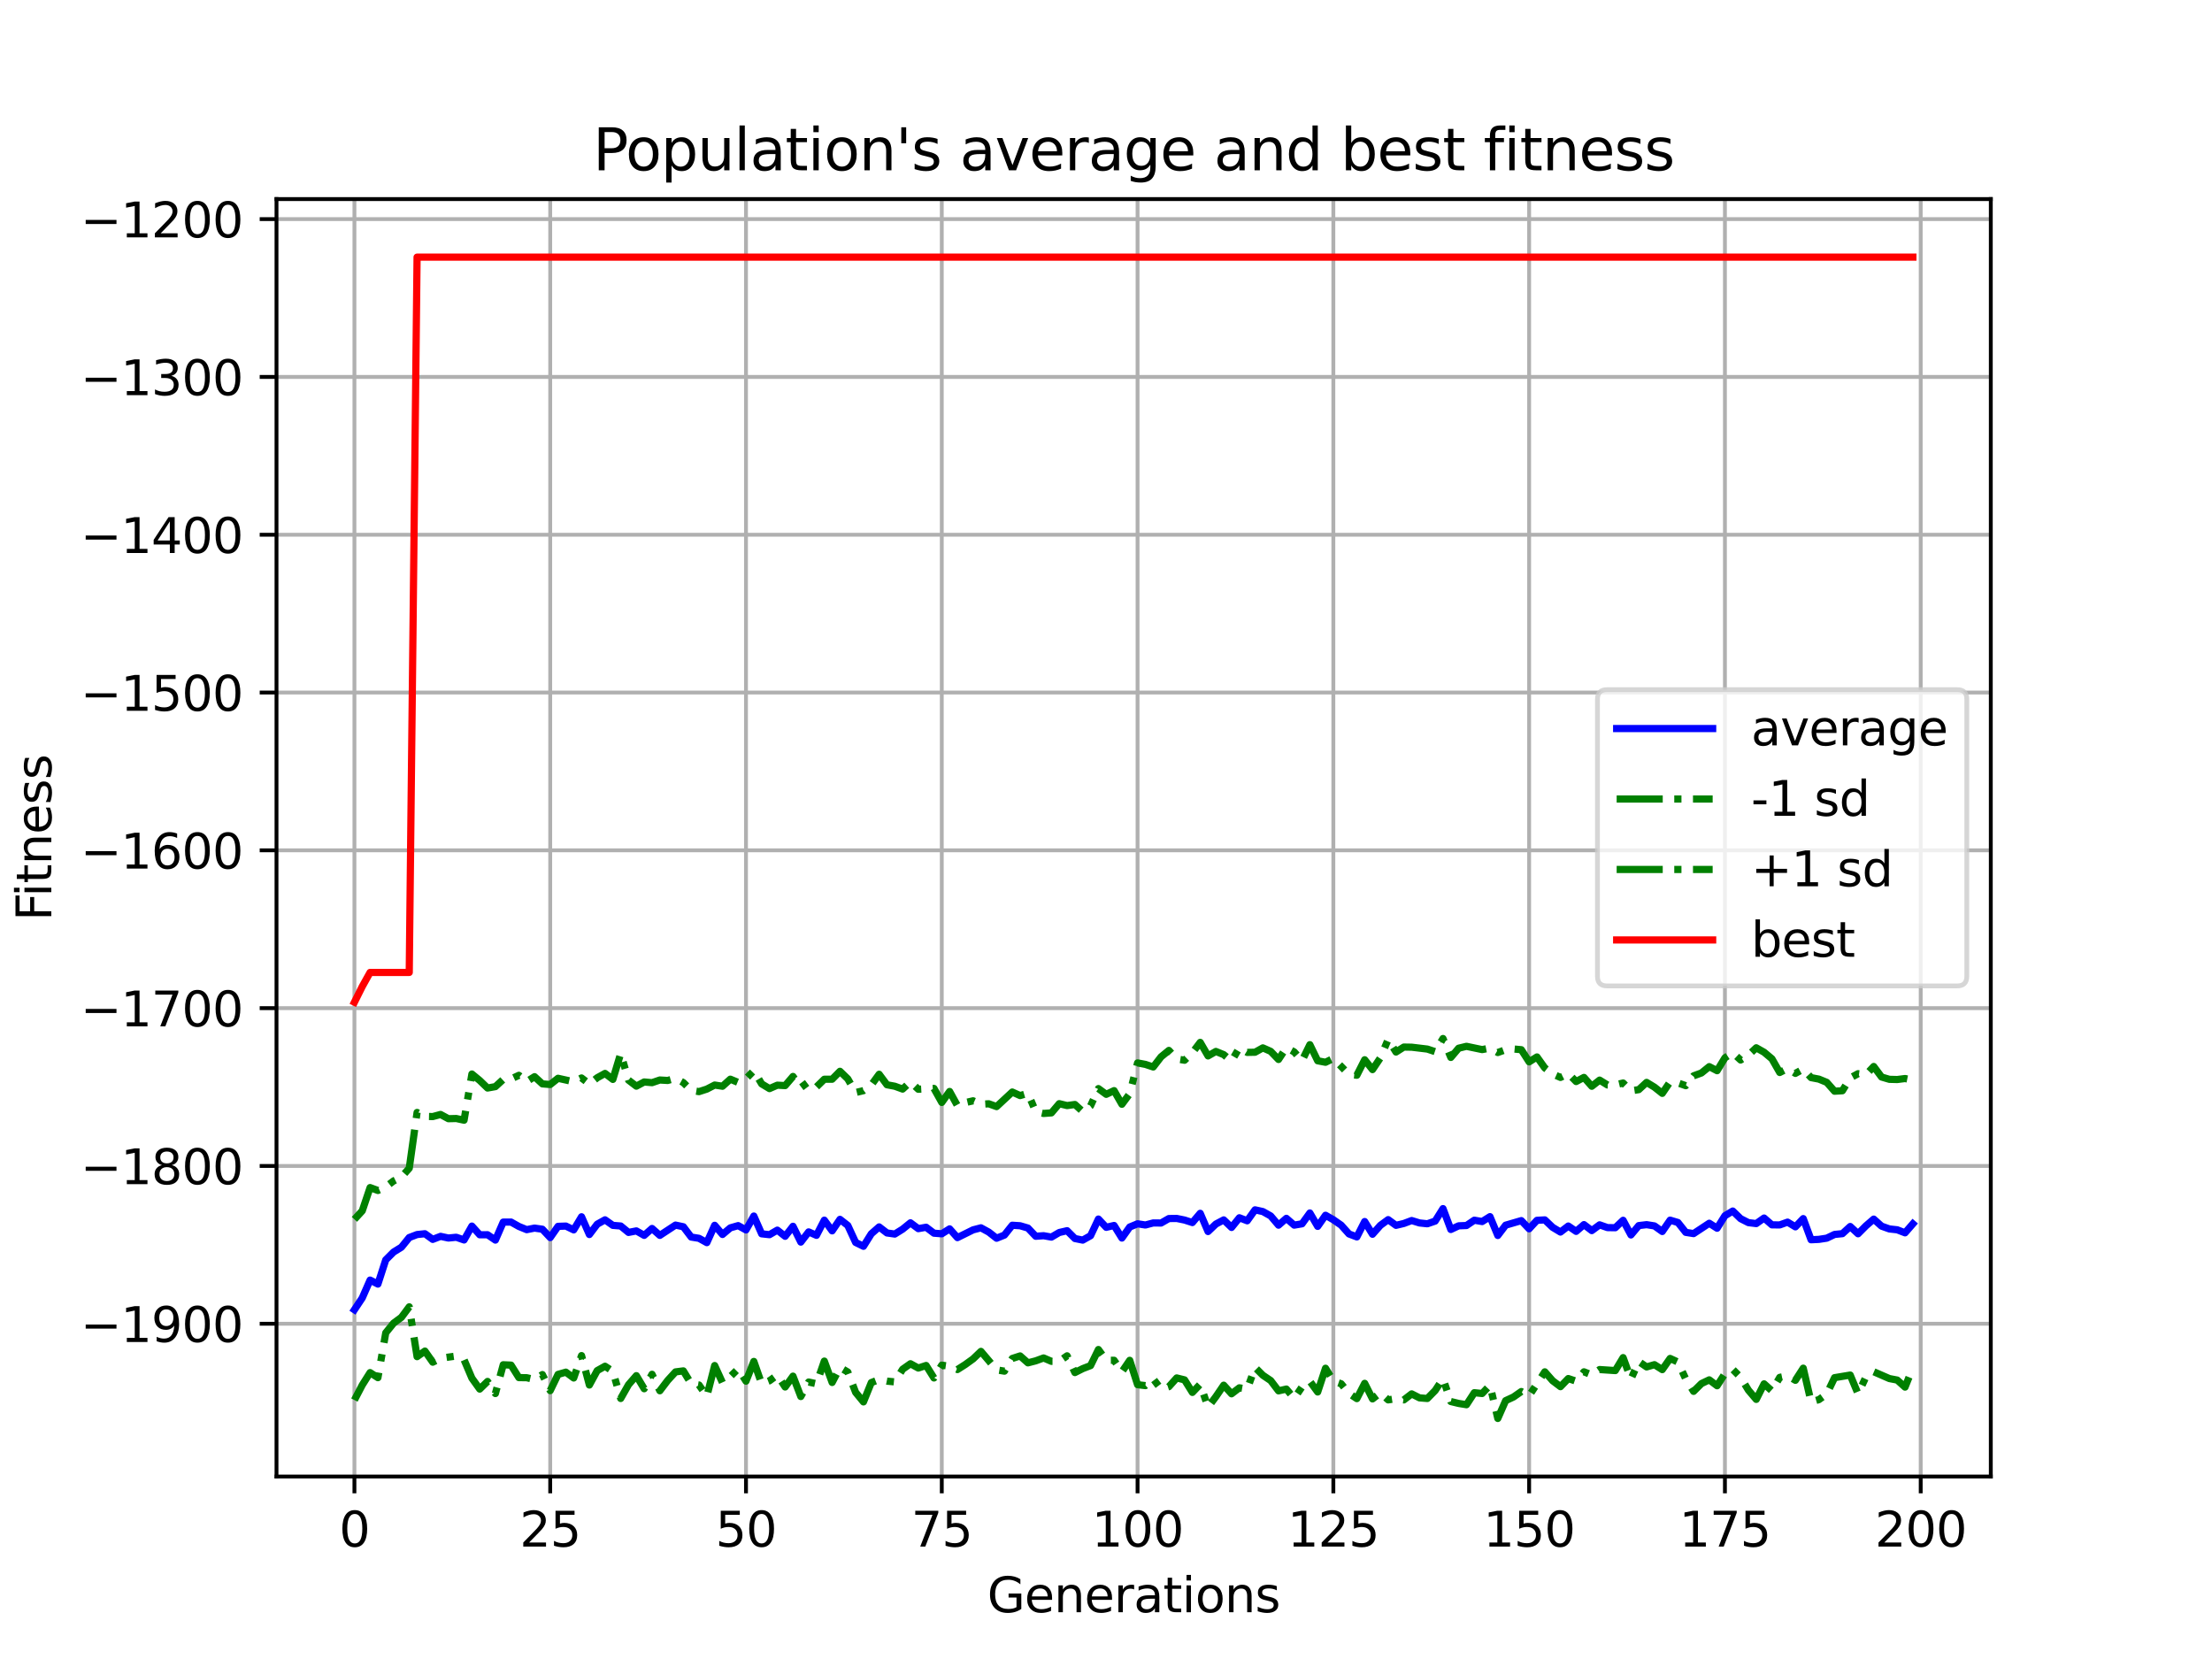 <?xml version="1.0" encoding="utf-8" standalone="no"?>
<!DOCTYPE svg PUBLIC "-//W3C//DTD SVG 1.1//EN"
  "http://www.w3.org/Graphics/SVG/1.1/DTD/svg11.dtd">
<svg xmlns:xlink="http://www.w3.org/1999/xlink" width="460.8pt" height="345.6pt" viewBox="0 0 460.8 345.6" xmlns="http://www.w3.org/2000/svg" version="1.1">
 <defs>
  <style type="text/css">*{stroke-linejoin: round; stroke-linecap: butt}</style>
 </defs>
 <g id="figure_1">
  <g id="patch_1">
   <path d="M 0 345.6 
L 460.8 345.6 
L 460.8 0 
L 0 0 
z
" style="fill: #ffffff"/>
  </g>
  <g id="axes_1">
   <g id="patch_2">
    <path d="M 57.6 307.584 
L 414.72 307.584 
L 414.72 41.472 
L 57.6 41.472 
z
" style="fill: #ffffff"/>
   </g>
   <g id="matplotlib.axis_1">
    <g id="xtick_1">
     <g id="line2d_1">
      <path d="M 73.833 307.584 
L 73.833 41.472 
" clip-path="url(#pa60bce0b35)" style="fill: none; stroke: #b0b0b0; stroke-width: 0.8; stroke-linecap: square"/>
     </g>
     <g id="line2d_2">
      <defs>
       <path id="me6a17f1a63" d="M 0 0 
L 0 3.5 
" style="stroke: #000000; stroke-width: 0.8"/>
      </defs>
      <g>
       <use xlink:href="#me6a17f1a63" x="73.833" y="307.584" style="stroke: #000000; stroke-width: 0.8"/>
      </g>
     </g>
     <g id="text_1">
      <!-- 0 -->
      <g transform="translate(70.651 322.182) scale(0.1 -0.1)">
       <defs>
        <path id="DejaVuSans-30" d="M 2034 4250 
Q 1547 4250 1301 3770 
Q 1056 3291 1056 2328 
Q 1056 1369 1301 889 
Q 1547 409 2034 409 
Q 2525 409 2770 889 
Q 3016 1369 3016 2328 
Q 3016 3291 2770 3770 
Q 2525 4250 2034 4250 
z
M 2034 4750 
Q 2819 4750 3233 4129 
Q 3647 3509 3647 2328 
Q 3647 1150 3233 529 
Q 2819 -91 2034 -91 
Q 1250 -91 836 529 
Q 422 1150 422 2328 
Q 422 3509 836 4129 
Q 1250 4750 2034 4750 
z
" transform="scale(0.016)"/>
       </defs>
       <use xlink:href="#DejaVuSans-30"/>
      </g>
     </g>
    </g>
    <g id="xtick_2">
     <g id="line2d_3">
      <path d="M 114.618 307.584 
L 114.618 41.472 
" clip-path="url(#pa60bce0b35)" style="fill: none; stroke: #b0b0b0; stroke-width: 0.8; stroke-linecap: square"/>
     </g>
     <g id="line2d_4">
      <g>
       <use xlink:href="#me6a17f1a63" x="114.618" y="307.584" style="stroke: #000000; stroke-width: 0.8"/>
      </g>
     </g>
     <g id="text_2">
      <!-- 25 -->
      <g transform="translate(108.256 322.182) scale(0.1 -0.1)">
       <defs>
        <path id="DejaVuSans-32" d="M 1228 531 
L 3431 531 
L 3431 0 
L 469 0 
L 469 531 
Q 828 903 1448 1529 
Q 2069 2156 2228 2338 
Q 2531 2678 2651 2914 
Q 2772 3150 2772 3378 
Q 2772 3750 2511 3984 
Q 2250 4219 1831 4219 
Q 1534 4219 1204 4116 
Q 875 4013 500 3803 
L 500 4441 
Q 881 4594 1212 4672 
Q 1544 4750 1819 4750 
Q 2544 4750 2975 4387 
Q 3406 4025 3406 3419 
Q 3406 3131 3298 2873 
Q 3191 2616 2906 2266 
Q 2828 2175 2409 1742 
Q 1991 1309 1228 531 
z
" transform="scale(0.016)"/>
        <path id="DejaVuSans-35" d="M 691 4666 
L 3169 4666 
L 3169 4134 
L 1269 4134 
L 1269 2991 
Q 1406 3038 1543 3061 
Q 1681 3084 1819 3084 
Q 2600 3084 3056 2656 
Q 3513 2228 3513 1497 
Q 3513 744 3044 326 
Q 2575 -91 1722 -91 
Q 1428 -91 1123 -41 
Q 819 9 494 109 
L 494 744 
Q 775 591 1075 516 
Q 1375 441 1709 441 
Q 2250 441 2565 725 
Q 2881 1009 2881 1497 
Q 2881 1984 2565 2268 
Q 2250 2553 1709 2553 
Q 1456 2553 1204 2497 
Q 953 2441 691 2322 
L 691 4666 
z
" transform="scale(0.016)"/>
       </defs>
       <use xlink:href="#DejaVuSans-32"/>
       <use xlink:href="#DejaVuSans-35" x="63.623"/>
      </g>
     </g>
    </g>
    <g id="xtick_3">
     <g id="line2d_5">
      <path d="M 155.404 307.584 
L 155.404 41.472 
" clip-path="url(#pa60bce0b35)" style="fill: none; stroke: #b0b0b0; stroke-width: 0.8; stroke-linecap: square"/>
     </g>
     <g id="line2d_6">
      <g>
       <use xlink:href="#me6a17f1a63" x="155.404" y="307.584" style="stroke: #000000; stroke-width: 0.8"/>
      </g>
     </g>
     <g id="text_3">
      <!-- 50 -->
      <g transform="translate(149.042 322.182) scale(0.1 -0.1)">
       <use xlink:href="#DejaVuSans-35"/>
       <use xlink:href="#DejaVuSans-30" x="63.623"/>
      </g>
     </g>
    </g>
    <g id="xtick_4">
     <g id="line2d_7">
      <path d="M 196.19 307.584 
L 196.19 41.472 
" clip-path="url(#pa60bce0b35)" style="fill: none; stroke: #b0b0b0; stroke-width: 0.8; stroke-linecap: square"/>
     </g>
     <g id="line2d_8">
      <g>
       <use xlink:href="#me6a17f1a63" x="196.19" y="307.584" style="stroke: #000000; stroke-width: 0.8"/>
      </g>
     </g>
     <g id="text_4">
      <!-- 75 -->
      <g transform="translate(189.827 322.182) scale(0.1 -0.1)">
       <defs>
        <path id="DejaVuSans-37" d="M 525 4666 
L 3525 4666 
L 3525 4397 
L 1831 0 
L 1172 0 
L 2766 4134 
L 525 4134 
L 525 4666 
z
" transform="scale(0.016)"/>
       </defs>
       <use xlink:href="#DejaVuSans-37"/>
       <use xlink:href="#DejaVuSans-35" x="63.623"/>
      </g>
     </g>
    </g>
    <g id="xtick_5">
     <g id="line2d_9">
      <path d="M 236.976 307.584 
L 236.976 41.472 
" clip-path="url(#pa60bce0b35)" style="fill: none; stroke: #b0b0b0; stroke-width: 0.8; stroke-linecap: square"/>
     </g>
     <g id="line2d_10">
      <g>
       <use xlink:href="#me6a17f1a63" x="236.976" y="307.584" style="stroke: #000000; stroke-width: 0.8"/>
      </g>
     </g>
     <g id="text_5">
      <!-- 100 -->
      <g transform="translate(227.432 322.182) scale(0.1 -0.1)">
       <defs>
        <path id="DejaVuSans-31" d="M 794 531 
L 1825 531 
L 1825 4091 
L 703 3866 
L 703 4441 
L 1819 4666 
L 2450 4666 
L 2450 531 
L 3481 531 
L 3481 0 
L 794 0 
L 794 531 
z
" transform="scale(0.016)"/>
       </defs>
       <use xlink:href="#DejaVuSans-31"/>
       <use xlink:href="#DejaVuSans-30" x="63.623"/>
       <use xlink:href="#DejaVuSans-30" x="127.246"/>
      </g>
     </g>
    </g>
    <g id="xtick_6">
     <g id="line2d_11">
      <path d="M 277.761 307.584 
L 277.761 41.472 
" clip-path="url(#pa60bce0b35)" style="fill: none; stroke: #b0b0b0; stroke-width: 0.8; stroke-linecap: square"/>
     </g>
     <g id="line2d_12">
      <g>
       <use xlink:href="#me6a17f1a63" x="277.761" y="307.584" style="stroke: #000000; stroke-width: 0.8"/>
      </g>
     </g>
     <g id="text_6">
      <!-- 125 -->
      <g transform="translate(268.218 322.182) scale(0.1 -0.1)">
       <use xlink:href="#DejaVuSans-31"/>
       <use xlink:href="#DejaVuSans-32" x="63.623"/>
       <use xlink:href="#DejaVuSans-35" x="127.246"/>
      </g>
     </g>
    </g>
    <g id="xtick_7">
     <g id="line2d_13">
      <path d="M 318.547 307.584 
L 318.547 41.472 
" clip-path="url(#pa60bce0b35)" style="fill: none; stroke: #b0b0b0; stroke-width: 0.8; stroke-linecap: square"/>
     </g>
     <g id="line2d_14">
      <g>
       <use xlink:href="#me6a17f1a63" x="318.547" y="307.584" style="stroke: #000000; stroke-width: 0.8"/>
      </g>
     </g>
     <g id="text_7">
      <!-- 150 -->
      <g transform="translate(309.003 322.182) scale(0.1 -0.1)">
       <use xlink:href="#DejaVuSans-31"/>
       <use xlink:href="#DejaVuSans-35" x="63.623"/>
       <use xlink:href="#DejaVuSans-30" x="127.246"/>
      </g>
     </g>
    </g>
    <g id="xtick_8">
     <g id="line2d_15">
      <path d="M 359.333 307.584 
L 359.333 41.472 
" clip-path="url(#pa60bce0b35)" style="fill: none; stroke: #b0b0b0; stroke-width: 0.8; stroke-linecap: square"/>
     </g>
     <g id="line2d_16">
      <g>
       <use xlink:href="#me6a17f1a63" x="359.333" y="307.584" style="stroke: #000000; stroke-width: 0.8"/>
      </g>
     </g>
     <g id="text_8">
      <!-- 175 -->
      <g transform="translate(349.789 322.182) scale(0.1 -0.1)">
       <use xlink:href="#DejaVuSans-31"/>
       <use xlink:href="#DejaVuSans-37" x="63.623"/>
       <use xlink:href="#DejaVuSans-35" x="127.246"/>
      </g>
     </g>
    </g>
    <g id="xtick_9">
     <g id="line2d_17">
      <path d="M 400.119 307.584 
L 400.119 41.472 
" clip-path="url(#pa60bce0b35)" style="fill: none; stroke: #b0b0b0; stroke-width: 0.8; stroke-linecap: square"/>
     </g>
     <g id="line2d_18">
      <g>
       <use xlink:href="#me6a17f1a63" x="400.119" y="307.584" style="stroke: #000000; stroke-width: 0.8"/>
      </g>
     </g>
     <g id="text_9">
      <!-- 200 -->
      <g transform="translate(390.575 322.182) scale(0.1 -0.1)">
       <use xlink:href="#DejaVuSans-32"/>
       <use xlink:href="#DejaVuSans-30" x="63.623"/>
       <use xlink:href="#DejaVuSans-30" x="127.246"/>
      </g>
     </g>
    </g>
    <g id="text_10">
     <!-- Generations -->
     <g transform="translate(205.662 335.861) scale(0.1 -0.1)">
      <defs>
       <path id="DejaVuSans-47" d="M 3809 666 
L 3809 1919 
L 2778 1919 
L 2778 2438 
L 4434 2438 
L 4434 434 
Q 4069 175 3628 42 
Q 3188 -91 2688 -91 
Q 1594 -91 976 548 
Q 359 1188 359 2328 
Q 359 3472 976 4111 
Q 1594 4750 2688 4750 
Q 3144 4750 3555 4637 
Q 3966 4525 4313 4306 
L 4313 3634 
Q 3963 3931 3569 4081 
Q 3175 4231 2741 4231 
Q 1884 4231 1454 3753 
Q 1025 3275 1025 2328 
Q 1025 1384 1454 906 
Q 1884 428 2741 428 
Q 3075 428 3337 486 
Q 3600 544 3809 666 
z
" transform="scale(0.016)"/>
       <path id="DejaVuSans-65" d="M 3597 1894 
L 3597 1613 
L 953 1613 
Q 991 1019 1311 708 
Q 1631 397 2203 397 
Q 2534 397 2845 478 
Q 3156 559 3463 722 
L 3463 178 
Q 3153 47 2828 -22 
Q 2503 -91 2169 -91 
Q 1331 -91 842 396 
Q 353 884 353 1716 
Q 353 2575 817 3079 
Q 1281 3584 2069 3584 
Q 2775 3584 3186 3129 
Q 3597 2675 3597 1894 
z
M 3022 2063 
Q 3016 2534 2758 2815 
Q 2500 3097 2075 3097 
Q 1594 3097 1305 2825 
Q 1016 2553 972 2059 
L 3022 2063 
z
" transform="scale(0.016)"/>
       <path id="DejaVuSans-6e" d="M 3513 2113 
L 3513 0 
L 2938 0 
L 2938 2094 
Q 2938 2591 2744 2837 
Q 2550 3084 2163 3084 
Q 1697 3084 1428 2787 
Q 1159 2491 1159 1978 
L 1159 0 
L 581 0 
L 581 3500 
L 1159 3500 
L 1159 2956 
Q 1366 3272 1645 3428 
Q 1925 3584 2291 3584 
Q 2894 3584 3203 3211 
Q 3513 2838 3513 2113 
z
" transform="scale(0.016)"/>
       <path id="DejaVuSans-72" d="M 2631 2963 
Q 2534 3019 2420 3045 
Q 2306 3072 2169 3072 
Q 1681 3072 1420 2755 
Q 1159 2438 1159 1844 
L 1159 0 
L 581 0 
L 581 3500 
L 1159 3500 
L 1159 2956 
Q 1341 3275 1631 3429 
Q 1922 3584 2338 3584 
Q 2397 3584 2469 3576 
Q 2541 3569 2628 3553 
L 2631 2963 
z
" transform="scale(0.016)"/>
       <path id="DejaVuSans-61" d="M 2194 1759 
Q 1497 1759 1228 1600 
Q 959 1441 959 1056 
Q 959 750 1161 570 
Q 1363 391 1709 391 
Q 2188 391 2477 730 
Q 2766 1069 2766 1631 
L 2766 1759 
L 2194 1759 
z
M 3341 1997 
L 3341 0 
L 2766 0 
L 2766 531 
Q 2569 213 2275 61 
Q 1981 -91 1556 -91 
Q 1019 -91 701 211 
Q 384 513 384 1019 
Q 384 1609 779 1909 
Q 1175 2209 1959 2209 
L 2766 2209 
L 2766 2266 
Q 2766 2663 2505 2880 
Q 2244 3097 1772 3097 
Q 1472 3097 1187 3025 
Q 903 2953 641 2809 
L 641 3341 
Q 956 3463 1253 3523 
Q 1550 3584 1831 3584 
Q 2591 3584 2966 3190 
Q 3341 2797 3341 1997 
z
" transform="scale(0.016)"/>
       <path id="DejaVuSans-74" d="M 1172 4494 
L 1172 3500 
L 2356 3500 
L 2356 3053 
L 1172 3053 
L 1172 1153 
Q 1172 725 1289 603 
Q 1406 481 1766 481 
L 2356 481 
L 2356 0 
L 1766 0 
Q 1100 0 847 248 
Q 594 497 594 1153 
L 594 3053 
L 172 3053 
L 172 3500 
L 594 3500 
L 594 4494 
L 1172 4494 
z
" transform="scale(0.016)"/>
       <path id="DejaVuSans-69" d="M 603 3500 
L 1178 3500 
L 1178 0 
L 603 0 
L 603 3500 
z
M 603 4863 
L 1178 4863 
L 1178 4134 
L 603 4134 
L 603 4863 
z
" transform="scale(0.016)"/>
       <path id="DejaVuSans-6f" d="M 1959 3097 
Q 1497 3097 1228 2736 
Q 959 2375 959 1747 
Q 959 1119 1226 758 
Q 1494 397 1959 397 
Q 2419 397 2687 759 
Q 2956 1122 2956 1747 
Q 2956 2369 2687 2733 
Q 2419 3097 1959 3097 
z
M 1959 3584 
Q 2709 3584 3137 3096 
Q 3566 2609 3566 1747 
Q 3566 888 3137 398 
Q 2709 -91 1959 -91 
Q 1206 -91 779 398 
Q 353 888 353 1747 
Q 353 2609 779 3096 
Q 1206 3584 1959 3584 
z
" transform="scale(0.016)"/>
       <path id="DejaVuSans-73" d="M 2834 3397 
L 2834 2853 
Q 2591 2978 2328 3040 
Q 2066 3103 1784 3103 
Q 1356 3103 1142 2972 
Q 928 2841 928 2578 
Q 928 2378 1081 2264 
Q 1234 2150 1697 2047 
L 1894 2003 
Q 2506 1872 2764 1633 
Q 3022 1394 3022 966 
Q 3022 478 2636 193 
Q 2250 -91 1575 -91 
Q 1294 -91 989 -36 
Q 684 19 347 128 
L 347 722 
Q 666 556 975 473 
Q 1284 391 1588 391 
Q 1994 391 2212 530 
Q 2431 669 2431 922 
Q 2431 1156 2273 1281 
Q 2116 1406 1581 1522 
L 1381 1569 
Q 847 1681 609 1914 
Q 372 2147 372 2553 
Q 372 3047 722 3315 
Q 1072 3584 1716 3584 
Q 2034 3584 2315 3537 
Q 2597 3491 2834 3397 
z
" transform="scale(0.016)"/>
      </defs>
      <use xlink:href="#DejaVuSans-47"/>
      <use xlink:href="#DejaVuSans-65" x="77.49"/>
      <use xlink:href="#DejaVuSans-6e" x="139.014"/>
      <use xlink:href="#DejaVuSans-65" x="202.393"/>
      <use xlink:href="#DejaVuSans-72" x="263.916"/>
      <use xlink:href="#DejaVuSans-61" x="305.029"/>
      <use xlink:href="#DejaVuSans-74" x="366.309"/>
      <use xlink:href="#DejaVuSans-69" x="405.518"/>
      <use xlink:href="#DejaVuSans-6f" x="433.301"/>
      <use xlink:href="#DejaVuSans-6e" x="494.482"/>
      <use xlink:href="#DejaVuSans-73" x="557.861"/>
     </g>
    </g>
   </g>
   <g id="matplotlib.axis_2">
    <g id="ytick_1">
     <g id="line2d_19">
      <path d="M 57.6 275.76 
L 414.72 275.76 
" clip-path="url(#pa60bce0b35)" style="fill: none; stroke: #b0b0b0; stroke-width: 0.8; stroke-linecap: square"/>
     </g>
     <g id="line2d_20">
      <defs>
       <path id="m225d3a23e8" d="M 0 0 
L -3.5 0 
" style="stroke: #000000; stroke-width: 0.8"/>
      </defs>
      <g>
       <use xlink:href="#m225d3a23e8" x="57.6" y="275.76" style="stroke: #000000; stroke-width: 0.8"/>
      </g>
     </g>
     <g id="text_11">
      <!-- −1900 -->
      <g transform="translate(16.77 279.559) scale(0.1 -0.1)">
       <defs>
        <path id="DejaVuSans-2212" d="M 678 2272 
L 4684 2272 
L 4684 1741 
L 678 1741 
L 678 2272 
z
" transform="scale(0.016)"/>
        <path id="DejaVuSans-39" d="M 703 97 
L 703 672 
Q 941 559 1184 500 
Q 1428 441 1663 441 
Q 2288 441 2617 861 
Q 2947 1281 2994 2138 
Q 2813 1869 2534 1725 
Q 2256 1581 1919 1581 
Q 1219 1581 811 2004 
Q 403 2428 403 3163 
Q 403 3881 828 4315 
Q 1253 4750 1959 4750 
Q 2769 4750 3195 4129 
Q 3622 3509 3622 2328 
Q 3622 1225 3098 567 
Q 2575 -91 1691 -91 
Q 1453 -91 1209 -44 
Q 966 3 703 97 
z
M 1959 2075 
Q 2384 2075 2632 2365 
Q 2881 2656 2881 3163 
Q 2881 3666 2632 3958 
Q 2384 4250 1959 4250 
Q 1534 4250 1286 3958 
Q 1038 3666 1038 3163 
Q 1038 2656 1286 2365 
Q 1534 2075 1959 2075 
z
" transform="scale(0.016)"/>
       </defs>
       <use xlink:href="#DejaVuSans-2212"/>
       <use xlink:href="#DejaVuSans-31" x="83.789"/>
       <use xlink:href="#DejaVuSans-39" x="147.412"/>
       <use xlink:href="#DejaVuSans-30" x="211.035"/>
       <use xlink:href="#DejaVuSans-30" x="274.658"/>
      </g>
     </g>
    </g>
    <g id="ytick_2">
     <g id="line2d_21">
      <path d="M 57.6 242.887 
L 414.72 242.887 
" clip-path="url(#pa60bce0b35)" style="fill: none; stroke: #b0b0b0; stroke-width: 0.8; stroke-linecap: square"/>
     </g>
     <g id="line2d_22">
      <g>
       <use xlink:href="#m225d3a23e8" x="57.6" y="242.887" style="stroke: #000000; stroke-width: 0.8"/>
      </g>
     </g>
     <g id="text_12">
      <!-- −1800 -->
      <g transform="translate(16.77 246.686) scale(0.1 -0.1)">
       <defs>
        <path id="DejaVuSans-38" d="M 2034 2216 
Q 1584 2216 1326 1975 
Q 1069 1734 1069 1313 
Q 1069 891 1326 650 
Q 1584 409 2034 409 
Q 2484 409 2743 651 
Q 3003 894 3003 1313 
Q 3003 1734 2745 1975 
Q 2488 2216 2034 2216 
z
M 1403 2484 
Q 997 2584 770 2862 
Q 544 3141 544 3541 
Q 544 4100 942 4425 
Q 1341 4750 2034 4750 
Q 2731 4750 3128 4425 
Q 3525 4100 3525 3541 
Q 3525 3141 3298 2862 
Q 3072 2584 2669 2484 
Q 3125 2378 3379 2068 
Q 3634 1759 3634 1313 
Q 3634 634 3220 271 
Q 2806 -91 2034 -91 
Q 1263 -91 848 271 
Q 434 634 434 1313 
Q 434 1759 690 2068 
Q 947 2378 1403 2484 
z
M 1172 3481 
Q 1172 3119 1398 2916 
Q 1625 2713 2034 2713 
Q 2441 2713 2670 2916 
Q 2900 3119 2900 3481 
Q 2900 3844 2670 4047 
Q 2441 4250 2034 4250 
Q 1625 4250 1398 4047 
Q 1172 3844 1172 3481 
z
" transform="scale(0.016)"/>
       </defs>
       <use xlink:href="#DejaVuSans-2212"/>
       <use xlink:href="#DejaVuSans-31" x="83.789"/>
       <use xlink:href="#DejaVuSans-38" x="147.412"/>
       <use xlink:href="#DejaVuSans-30" x="211.035"/>
       <use xlink:href="#DejaVuSans-30" x="274.658"/>
      </g>
     </g>
    </g>
    <g id="ytick_3">
     <g id="line2d_23">
      <path d="M 57.6 210.014 
L 414.72 210.014 
" clip-path="url(#pa60bce0b35)" style="fill: none; stroke: #b0b0b0; stroke-width: 0.8; stroke-linecap: square"/>
     </g>
     <g id="line2d_24">
      <g>
       <use xlink:href="#m225d3a23e8" x="57.6" y="210.014" style="stroke: #000000; stroke-width: 0.8"/>
      </g>
     </g>
     <g id="text_13">
      <!-- −1700 -->
      <g transform="translate(16.77 213.813) scale(0.1 -0.1)">
       <use xlink:href="#DejaVuSans-2212"/>
       <use xlink:href="#DejaVuSans-31" x="83.789"/>
       <use xlink:href="#DejaVuSans-37" x="147.412"/>
       <use xlink:href="#DejaVuSans-30" x="211.035"/>
       <use xlink:href="#DejaVuSans-30" x="274.658"/>
      </g>
     </g>
    </g>
    <g id="ytick_4">
     <g id="line2d_25">
      <path d="M 57.6 177.141 
L 414.72 177.141 
" clip-path="url(#pa60bce0b35)" style="fill: none; stroke: #b0b0b0; stroke-width: 0.8; stroke-linecap: square"/>
     </g>
     <g id="line2d_26">
      <g>
       <use xlink:href="#m225d3a23e8" x="57.6" y="177.141" style="stroke: #000000; stroke-width: 0.8"/>
      </g>
     </g>
     <g id="text_14">
      <!-- −1600 -->
      <g transform="translate(16.77 180.94) scale(0.1 -0.1)">
       <defs>
        <path id="DejaVuSans-36" d="M 2113 2584 
Q 1688 2584 1439 2293 
Q 1191 2003 1191 1497 
Q 1191 994 1439 701 
Q 1688 409 2113 409 
Q 2538 409 2786 701 
Q 3034 994 3034 1497 
Q 3034 2003 2786 2293 
Q 2538 2584 2113 2584 
z
M 3366 4563 
L 3366 3988 
Q 3128 4100 2886 4159 
Q 2644 4219 2406 4219 
Q 1781 4219 1451 3797 
Q 1122 3375 1075 2522 
Q 1259 2794 1537 2939 
Q 1816 3084 2150 3084 
Q 2853 3084 3261 2657 
Q 3669 2231 3669 1497 
Q 3669 778 3244 343 
Q 2819 -91 2113 -91 
Q 1303 -91 875 529 
Q 447 1150 447 2328 
Q 447 3434 972 4092 
Q 1497 4750 2381 4750 
Q 2619 4750 2861 4703 
Q 3103 4656 3366 4563 
z
" transform="scale(0.016)"/>
       </defs>
       <use xlink:href="#DejaVuSans-2212"/>
       <use xlink:href="#DejaVuSans-31" x="83.789"/>
       <use xlink:href="#DejaVuSans-36" x="147.412"/>
       <use xlink:href="#DejaVuSans-30" x="211.035"/>
       <use xlink:href="#DejaVuSans-30" x="274.658"/>
      </g>
     </g>
    </g>
    <g id="ytick_5">
     <g id="line2d_27">
      <path d="M 57.6 144.268 
L 414.72 144.268 
" clip-path="url(#pa60bce0b35)" style="fill: none; stroke: #b0b0b0; stroke-width: 0.8; stroke-linecap: square"/>
     </g>
     <g id="line2d_28">
      <g>
       <use xlink:href="#m225d3a23e8" x="57.6" y="144.268" style="stroke: #000000; stroke-width: 0.8"/>
      </g>
     </g>
     <g id="text_15">
      <!-- −1500 -->
      <g transform="translate(16.77 148.067) scale(0.1 -0.1)">
       <use xlink:href="#DejaVuSans-2212"/>
       <use xlink:href="#DejaVuSans-31" x="83.789"/>
       <use xlink:href="#DejaVuSans-35" x="147.412"/>
       <use xlink:href="#DejaVuSans-30" x="211.035"/>
       <use xlink:href="#DejaVuSans-30" x="274.658"/>
      </g>
     </g>
    </g>
    <g id="ytick_6">
     <g id="line2d_29">
      <path d="M 57.6 111.395 
L 414.72 111.395 
" clip-path="url(#pa60bce0b35)" style="fill: none; stroke: #b0b0b0; stroke-width: 0.8; stroke-linecap: square"/>
     </g>
     <g id="line2d_30">
      <g>
       <use xlink:href="#m225d3a23e8" x="57.6" y="111.395" style="stroke: #000000; stroke-width: 0.8"/>
      </g>
     </g>
     <g id="text_16">
      <!-- −1400 -->
      <g transform="translate(16.77 115.194) scale(0.1 -0.1)">
       <defs>
        <path id="DejaVuSans-34" d="M 2419 4116 
L 825 1625 
L 2419 1625 
L 2419 4116 
z
M 2253 4666 
L 3047 4666 
L 3047 1625 
L 3713 1625 
L 3713 1100 
L 3047 1100 
L 3047 0 
L 2419 0 
L 2419 1100 
L 313 1100 
L 313 1709 
L 2253 4666 
z
" transform="scale(0.016)"/>
       </defs>
       <use xlink:href="#DejaVuSans-2212"/>
       <use xlink:href="#DejaVuSans-31" x="83.789"/>
       <use xlink:href="#DejaVuSans-34" x="147.412"/>
       <use xlink:href="#DejaVuSans-30" x="211.035"/>
       <use xlink:href="#DejaVuSans-30" x="274.658"/>
      </g>
     </g>
    </g>
    <g id="ytick_7">
     <g id="line2d_31">
      <path d="M 57.6 78.521 
L 414.72 78.521 
" clip-path="url(#pa60bce0b35)" style="fill: none; stroke: #b0b0b0; stroke-width: 0.8; stroke-linecap: square"/>
     </g>
     <g id="line2d_32">
      <g>
       <use xlink:href="#m225d3a23e8" x="57.6" y="78.521" style="stroke: #000000; stroke-width: 0.8"/>
      </g>
     </g>
     <g id="text_17">
      <!-- −1300 -->
      <g transform="translate(16.77 82.321) scale(0.1 -0.1)">
       <defs>
        <path id="DejaVuSans-33" d="M 2597 2516 
Q 3050 2419 3304 2112 
Q 3559 1806 3559 1356 
Q 3559 666 3084 287 
Q 2609 -91 1734 -91 
Q 1441 -91 1130 -33 
Q 819 25 488 141 
L 488 750 
Q 750 597 1062 519 
Q 1375 441 1716 441 
Q 2309 441 2620 675 
Q 2931 909 2931 1356 
Q 2931 1769 2642 2001 
Q 2353 2234 1838 2234 
L 1294 2234 
L 1294 2753 
L 1863 2753 
Q 2328 2753 2575 2939 
Q 2822 3125 2822 3475 
Q 2822 3834 2567 4026 
Q 2313 4219 1838 4219 
Q 1578 4219 1281 4162 
Q 984 4106 628 3988 
L 628 4550 
Q 988 4650 1302 4700 
Q 1616 4750 1894 4750 
Q 2613 4750 3031 4423 
Q 3450 4097 3450 3541 
Q 3450 3153 3228 2886 
Q 3006 2619 2597 2516 
z
" transform="scale(0.016)"/>
       </defs>
       <use xlink:href="#DejaVuSans-2212"/>
       <use xlink:href="#DejaVuSans-31" x="83.789"/>
       <use xlink:href="#DejaVuSans-33" x="147.412"/>
       <use xlink:href="#DejaVuSans-30" x="211.035"/>
       <use xlink:href="#DejaVuSans-30" x="274.658"/>
      </g>
     </g>
    </g>
    <g id="ytick_8">
     <g id="line2d_33">
      <path d="M 57.6 45.648 
L 414.72 45.648 
" clip-path="url(#pa60bce0b35)" style="fill: none; stroke: #b0b0b0; stroke-width: 0.8; stroke-linecap: square"/>
     </g>
     <g id="line2d_34">
      <g>
       <use xlink:href="#m225d3a23e8" x="57.6" y="45.648" style="stroke: #000000; stroke-width: 0.8"/>
      </g>
     </g>
     <g id="text_18">
      <!-- −1200 -->
      <g transform="translate(16.77 49.448) scale(0.1 -0.1)">
       <use xlink:href="#DejaVuSans-2212"/>
       <use xlink:href="#DejaVuSans-31" x="83.789"/>
       <use xlink:href="#DejaVuSans-32" x="147.412"/>
       <use xlink:href="#DejaVuSans-30" x="211.035"/>
       <use xlink:href="#DejaVuSans-30" x="274.658"/>
      </g>
     </g>
    </g>
    <g id="text_19">
     <!-- Fitness -->
     <g transform="translate(10.691 191.845) rotate(-90) scale(0.1 -0.1)">
      <defs>
       <path id="DejaVuSans-46" d="M 628 4666 
L 3309 4666 
L 3309 4134 
L 1259 4134 
L 1259 2759 
L 3109 2759 
L 3109 2228 
L 1259 2228 
L 1259 0 
L 628 0 
L 628 4666 
z
" transform="scale(0.016)"/>
      </defs>
      <use xlink:href="#DejaVuSans-46"/>
      <use xlink:href="#DejaVuSans-69" x="50.27"/>
      <use xlink:href="#DejaVuSans-74" x="78.053"/>
      <use xlink:href="#DejaVuSans-6e" x="117.262"/>
      <use xlink:href="#DejaVuSans-65" x="180.641"/>
      <use xlink:href="#DejaVuSans-73" x="242.164"/>
      <use xlink:href="#DejaVuSans-73" x="294.264"/>
     </g>
    </g>
   </g>
   <g id="line2d_35">
    <path d="M 73.833 272.836 
L 75.464 270.382 
L 77.096 266.666 
L 78.727 267.495 
L 80.358 262.455 
L 81.99 260.824 
L 83.621 259.817 
L 85.253 257.801 
L 86.884 257.179 
L 88.516 257.009 
L 90.147 258.185 
L 91.778 257.554 
L 93.41 257.905 
L 95.041 257.744 
L 96.673 258.306 
L 98.304 255.417 
L 99.936 257.227 
L 101.567 257.218 
L 103.198 258.332 
L 104.83 254.586 
L 106.461 254.577 
L 108.093 255.494 
L 109.724 256.158 
L 111.356 255.836 
L 112.987 256.07 
L 114.618 257.808 
L 116.25 255.47 
L 117.881 255.413 
L 119.513 256.206 
L 121.144 253.478 
L 122.776 257.174 
L 124.407 255.022 
L 126.038 254.113 
L 127.67 255.265 
L 129.301 255.396 
L 130.933 256.736 
L 132.564 256.419 
L 134.196 257.347 
L 135.827 255.914 
L 137.458 257.353 
L 140.721 255.209 
L 142.353 255.555 
L 143.984 257.7 
L 145.616 257.964 
L 147.247 258.865 
L 148.879 255.252 
L 150.51 257.164 
L 152.141 255.785 
L 153.773 255.318 
L 155.404 256.217 
L 157.036 253.324 
L 158.667 257.028 
L 160.299 257.207 
L 161.93 256.26 
L 163.561 257.542 
L 165.193 255.459 
L 166.824 258.75 
L 168.456 256.625 
L 170.087 257.343 
L 171.719 254.183 
L 173.35 256.408 
L 174.981 254.014 
L 176.613 255.287 
L 178.244 258.824 
L 179.876 259.624 
L 181.507 257.022 
L 183.139 255.587 
L 184.77 256.846 
L 186.401 257.077 
L 188.033 256.058 
L 189.664 254.734 
L 191.296 255.95 
L 192.927 255.658 
L 194.559 256.894 
L 196.19 257.021 
L 197.821 255.996 
L 199.453 257.817 
L 202.716 256.201 
L 204.347 255.777 
L 205.979 256.668 
L 207.61 257.946 
L 209.241 257.289 
L 210.873 255.241 
L 212.504 255.346 
L 214.136 255.825 
L 215.767 257.537 
L 217.399 257.421 
L 219.03 257.711 
L 220.661 256.754 
L 222.293 256.376 
L 223.924 258.008 
L 225.556 258.336 
L 227.187 257.418 
L 228.819 253.952 
L 230.45 255.675 
L 232.081 255.287 
L 233.713 257.907 
L 235.344 255.61 
L 236.976 254.938 
L 238.607 255.189 
L 240.239 254.761 
L 241.87 254.778 
L 243.501 253.845 
L 245.133 253.825 
L 246.764 254.158 
L 248.396 254.68 
L 250.027 252.755 
L 251.659 256.549 
L 253.29 254.993 
L 254.921 254.129 
L 256.553 255.701 
L 258.184 253.683 
L 259.816 254.311 
L 261.447 252.032 
L 263.079 252.391 
L 264.71 253.307 
L 266.341 255.224 
L 267.973 253.802 
L 269.604 255.219 
L 271.236 254.94 
L 272.867 252.687 
L 274.499 255.477 
L 276.13 253.161 
L 277.761 254.094 
L 279.393 255.229 
L 281.024 257.054 
L 282.656 257.673 
L 284.287 254.471 
L 285.919 257.117 
L 287.55 255.271 
L 289.181 254.073 
L 290.813 255.262 
L 292.444 254.872 
L 294.076 254.26 
L 295.707 254.761 
L 297.339 254.935 
L 298.97 254.377 
L 300.601 251.774 
L 302.233 256.124 
L 303.864 255.361 
L 305.496 255.297 
L 307.127 254.19 
L 308.759 254.47 
L 310.39 253.45 
L 312.021 257.373 
L 313.653 255.226 
L 316.916 254.277 
L 318.547 255.981 
L 320.179 254.216 
L 321.81 254.124 
L 323.441 255.676 
L 325.073 256.659 
L 326.704 255.405 
L 328.336 256.517 
L 329.967 255.109 
L 331.599 256.357 
L 333.23 255.154 
L 334.862 255.73 
L 336.493 255.758 
L 338.124 254.212 
L 339.756 257.261 
L 341.387 255.313 
L 343.019 255.12 
L 344.65 255.379 
L 346.282 256.543 
L 347.913 254.18 
L 349.544 254.668 
L 351.176 256.723 
L 352.807 256.981 
L 356.07 254.823 
L 357.702 255.863 
L 359.333 253.26 
L 360.964 252.284 
L 362.596 253.866 
L 364.227 254.698 
L 365.859 254.895 
L 367.49 253.74 
L 369.122 255.157 
L 370.753 255.175 
L 372.384 254.59 
L 374.016 255.573 
L 375.647 253.86 
L 377.279 258.264 
L 378.91 258.184 
L 380.542 257.933 
L 382.173 257.157 
L 383.804 256.996 
L 385.436 255.503 
L 387.067 257.016 
L 388.699 255.374 
L 390.33 253.963 
L 391.962 255.428 
L 393.593 256.011 
L 395.224 256.188 
L 396.856 256.818 
L 398.487 254.947 
L 398.487 254.947 
" clip-path="url(#pa60bce0b35)" style="fill: none; stroke: #0000ff; stroke-width: 1.5; stroke-linecap: square"/>
   </g>
   <g id="line2d_36">
    <path d="M 73.833 291.657 
L 75.464 288.526 
L 77.096 285.938 
L 78.727 286.994 
L 80.358 277.655 
L 81.99 275.637 
L 83.621 274.429 
L 85.253 272.238 
L 86.884 282.615 
L 88.516 281.452 
L 90.147 283.768 
L 91.778 282.945 
L 95.041 282.483 
L 96.673 283.254 
L 98.304 287.096 
L 99.936 289.371 
L 101.567 287.779 
L 103.198 290.3 
L 104.83 284.305 
L 106.461 284.379 
L 108.093 286.981 
L 109.724 287.005 
L 111.356 287.377 
L 112.987 286.349 
L 114.618 289.692 
L 116.25 286.314 
L 117.881 285.846 
L 119.513 287.06 
L 121.144 282.395 
L 122.776 288.528 
L 124.407 285.525 
L 126.038 284.612 
L 127.67 285.672 
L 129.301 291.33 
L 130.933 288.456 
L 132.564 286.573 
L 134.196 289.298 
L 135.827 286.289 
L 137.458 289.721 
L 139.09 287.576 
L 140.721 285.792 
L 142.353 285.581 
L 143.984 288.26 
L 145.616 288.52 
L 147.247 290.852 
L 148.879 284.468 
L 150.51 288.044 
L 152.141 286.758 
L 153.773 285.143 
L 155.404 287.723 
L 157.036 283.61 
L 158.667 288.265 
L 160.299 287.639 
L 161.93 286.456 
L 163.561 288.936 
L 165.193 286.676 
L 166.824 290.923 
L 168.456 287.902 
L 170.087 288.26 
L 171.719 283.541 
L 173.35 287.993 
L 174.981 284.858 
L 176.613 285.819 
L 178.244 290.055 
L 179.876 292.042 
L 181.507 288.016 
L 183.139 287.385 
L 184.77 287.716 
L 186.401 287.873 
L 188.033 285.242 
L 189.664 284.09 
L 191.296 284.989 
L 192.927 284.453 
L 194.559 287.053 
L 196.19 284.387 
L 197.821 284.62 
L 199.453 285.301 
L 201.084 284.26 
L 202.716 283.083 
L 204.347 281.518 
L 207.61 285.368 
L 209.241 285.637 
L 210.873 282.995 
L 212.504 282.464 
L 214.136 283.907 
L 215.767 283.486 
L 217.399 282.888 
L 219.03 283.589 
L 220.661 283.593 
L 222.293 282.44 
L 223.924 285.931 
L 225.556 285.109 
L 227.187 284.478 
L 228.819 281.128 
L 230.45 283.382 
L 232.081 283.375 
L 233.713 285.773 
L 235.344 283.38 
L 236.976 288.454 
L 238.607 288.648 
L 240.239 287.246 
L 241.87 289.398 
L 243.501 288.869 
L 245.133 287.049 
L 246.764 287.451 
L 248.396 290.065 
L 250.027 288.362 
L 251.659 293.134 
L 253.29 290.95 
L 254.921 288.559 
L 256.553 290.353 
L 258.184 289.107 
L 259.816 289.39 
L 261.447 284.864 
L 263.079 286.493 
L 264.71 287.595 
L 266.341 289.741 
L 267.973 289.368 
L 269.604 291.306 
L 271.236 288.912 
L 272.867 287.747 
L 274.499 289.974 
L 276.13 285.03 
L 277.761 287.698 
L 279.393 288.268 
L 281.024 290.275 
L 282.656 291.358 
L 284.287 288.174 
L 285.919 291.418 
L 287.55 290.155 
L 289.181 291.62 
L 290.813 291.366 
L 292.444 291.622 
L 294.076 290.37 
L 295.707 291.2 
L 297.339 291.329 
L 298.97 289.674 
L 300.601 287.205 
L 302.233 291.964 
L 303.864 292.36 
L 305.496 292.627 
L 307.127 290.125 
L 308.759 290.291 
L 310.39 288.567 
L 312.021 295.488 
L 313.653 291.78 
L 315.284 291.023 
L 316.916 289.883 
L 318.547 290.757 
L 321.81 285.777 
L 323.441 287.63 
L 325.073 288.868 
L 326.704 287.176 
L 328.336 287.731 
L 329.967 285.772 
L 331.599 286.424 
L 333.23 285.3 
L 336.493 285.517 
L 338.124 282.815 
L 339.756 287.283 
L 341.387 283.635 
L 343.019 284.758 
L 344.65 284.286 
L 346.282 285.319 
L 347.913 282.989 
L 349.544 283.741 
L 351.176 287.281 
L 352.807 289.845 
L 354.439 288.226 
L 356.07 287.447 
L 357.702 288.678 
L 359.333 286.153 
L 360.964 285.267 
L 362.596 286.914 
L 364.227 289.595 
L 365.859 291.517 
L 367.49 288.282 
L 369.122 289.748 
L 370.753 286.932 
L 372.384 286.591 
L 374.016 287.543 
L 375.647 285.016 
L 377.279 292.039 
L 378.91 291.568 
L 380.542 290.397 
L 382.173 286.995 
L 385.436 286.449 
L 387.067 290.36 
L 388.699 286.848 
L 390.33 285.757 
L 393.593 287.18 
L 395.224 287.492 
L 396.856 288.96 
L 398.487 284.888 
L 398.487 284.888 
" clip-path="url(#pa60bce0b35)" style="fill: none; stroke-dasharray: 9.6,2.4,1.5,2.4; stroke-dashoffset: 0; stroke: #008000; stroke-width: 1.5"/>
   </g>
   <g id="line2d_37">
    <path d="M 73.833 254.015 
L 75.464 252.237 
L 77.096 247.394 
L 78.727 247.997 
L 80.358 247.255 
L 81.99 246.011 
L 83.621 245.206 
L 85.253 243.364 
L 86.884 231.742 
L 88.516 232.566 
L 90.147 232.602 
L 91.778 232.162 
L 93.41 233.046 
L 95.041 233.006 
L 96.673 233.358 
L 98.304 223.738 
L 99.936 225.082 
L 101.567 226.657 
L 103.198 226.364 
L 104.83 224.868 
L 106.461 224.774 
L 108.093 224.007 
L 109.724 225.311 
L 111.356 224.294 
L 112.987 225.79 
L 114.618 225.924 
L 116.25 224.625 
L 119.513 225.352 
L 121.144 224.561 
L 122.776 225.82 
L 124.407 224.518 
L 126.038 223.614 
L 127.67 224.859 
L 129.301 219.462 
L 130.933 225.016 
L 132.564 226.266 
L 134.196 225.395 
L 135.827 225.539 
L 137.458 224.984 
L 139.09 225.08 
L 140.721 224.625 
L 142.353 225.529 
L 143.984 227.139 
L 145.616 227.407 
L 147.247 226.879 
L 148.879 226.035 
L 150.51 226.284 
L 152.141 224.812 
L 153.773 225.492 
L 155.404 224.712 
L 157.036 223.039 
L 158.667 225.79 
L 160.299 226.776 
L 161.93 226.063 
L 163.561 226.149 
L 165.193 224.243 
L 166.824 226.577 
L 168.456 225.347 
L 170.087 226.425 
L 171.719 224.824 
L 173.35 224.823 
L 174.981 223.17 
L 176.613 224.754 
L 178.244 227.594 
L 179.876 227.205 
L 181.507 226.027 
L 183.139 223.789 
L 184.77 225.977 
L 186.401 226.281 
L 188.033 226.874 
L 189.664 225.378 
L 191.296 226.91 
L 194.559 226.735 
L 196.19 229.656 
L 197.821 227.371 
L 199.453 230.333 
L 201.084 229.697 
L 202.716 229.318 
L 204.347 230.036 
L 205.979 229.94 
L 207.61 230.523 
L 210.873 227.488 
L 212.504 228.229 
L 214.136 227.743 
L 215.767 231.588 
L 217.399 231.953 
L 219.03 231.833 
L 220.661 229.915 
L 222.293 230.311 
L 223.924 230.085 
L 225.556 231.563 
L 227.187 230.358 
L 228.819 226.775 
L 230.45 227.968 
L 232.081 227.199 
L 233.713 230.04 
L 235.344 227.841 
L 236.976 221.422 
L 238.607 221.731 
L 240.239 222.275 
L 241.87 220.158 
L 243.501 218.821 
L 245.133 220.6 
L 246.764 220.866 
L 248.396 219.294 
L 250.027 217.148 
L 251.659 219.965 
L 253.29 219.035 
L 254.921 219.7 
L 256.553 221.049 
L 258.184 218.259 
L 259.816 219.231 
L 261.447 219.199 
L 263.079 218.29 
L 264.71 219.018 
L 266.341 220.708 
L 267.973 218.236 
L 269.604 219.132 
L 271.236 220.968 
L 272.867 217.626 
L 274.499 220.981 
L 276.13 221.292 
L 277.761 220.489 
L 281.024 223.832 
L 282.656 223.989 
L 284.287 220.768 
L 285.919 222.816 
L 287.55 220.386 
L 289.181 216.526 
L 290.813 219.158 
L 292.444 218.123 
L 294.076 218.15 
L 297.339 218.541 
L 298.97 219.08 
L 300.601 216.343 
L 302.233 220.284 
L 303.864 218.361 
L 305.496 217.967 
L 308.759 218.649 
L 310.39 218.334 
L 312.021 219.258 
L 313.653 218.672 
L 315.284 218.521 
L 316.916 218.671 
L 318.547 221.204 
L 320.179 220.18 
L 321.81 222.471 
L 323.441 223.722 
L 325.073 224.449 
L 326.704 223.634 
L 328.336 225.303 
L 329.967 224.445 
L 331.599 226.289 
L 333.23 225.008 
L 334.862 226.015 
L 336.493 225.999 
L 338.124 225.609 
L 339.756 227.24 
L 341.387 226.99 
L 343.019 225.483 
L 344.65 226.473 
L 346.282 227.768 
L 347.913 225.371 
L 349.544 225.595 
L 351.176 226.165 
L 352.807 224.116 
L 354.439 223.519 
L 356.07 222.2 
L 357.702 223.048 
L 359.333 220.368 
L 360.964 219.301 
L 362.596 220.819 
L 364.227 219.8 
L 365.859 218.274 
L 367.49 219.197 
L 369.122 220.566 
L 370.753 223.418 
L 372.384 222.589 
L 374.016 223.603 
L 375.647 222.704 
L 377.279 224.488 
L 378.91 224.8 
L 380.542 225.47 
L 382.173 227.319 
L 383.804 227.221 
L 385.436 224.557 
L 387.067 223.672 
L 388.699 223.899 
L 390.33 222.168 
L 391.962 224.362 
L 393.593 224.843 
L 395.224 224.884 
L 396.856 224.677 
L 398.487 225.005 
L 398.487 225.005 
" clip-path="url(#pa60bce0b35)" style="fill: none; stroke-dasharray: 9.6,2.4,1.5,2.4; stroke-dashoffset: 0; stroke: #008000; stroke-width: 1.5"/>
   </g>
   <g id="line2d_38">
    <path d="M 73.833 208.778 
L 75.464 205.507 
L 77.096 202.575 
L 85.253 202.575 
L 86.884 53.568 
L 398.487 53.568 
L 398.487 53.568 
" clip-path="url(#pa60bce0b35)" style="fill: none; stroke: #ff0000; stroke-width: 1.5; stroke-linecap: square"/>
   </g>
   <g id="patch_3">
    <path d="M 57.6 307.584 
L 57.6 41.472 
" style="fill: none; stroke: #000000; stroke-width: 0.8; stroke-linejoin: miter; stroke-linecap: square"/>
   </g>
   <g id="patch_4">
    <path d="M 414.72 307.584 
L 414.72 41.472 
" style="fill: none; stroke: #000000; stroke-width: 0.8; stroke-linejoin: miter; stroke-linecap: square"/>
   </g>
   <g id="patch_5">
    <path d="M 57.6 307.584 
L 414.72 307.584 
" style="fill: none; stroke: #000000; stroke-width: 0.8; stroke-linejoin: miter; stroke-linecap: square"/>
   </g>
   <g id="patch_6">
    <path d="M 57.6 41.472 
L 414.72 41.472 
" style="fill: none; stroke: #000000; stroke-width: 0.8; stroke-linejoin: miter; stroke-linecap: square"/>
   </g>
   <g id="text_20">
    <!-- Population's average and best fitness -->
    <g transform="translate(123.53 35.472) scale(0.12 -0.12)">
     <defs>
      <path id="DejaVuSans-50" d="M 1259 4147 
L 1259 2394 
L 2053 2394 
Q 2494 2394 2734 2622 
Q 2975 2850 2975 3272 
Q 2975 3691 2734 3919 
Q 2494 4147 2053 4147 
L 1259 4147 
z
M 628 4666 
L 2053 4666 
Q 2838 4666 3239 4311 
Q 3641 3956 3641 3272 
Q 3641 2581 3239 2228 
Q 2838 1875 2053 1875 
L 1259 1875 
L 1259 0 
L 628 0 
L 628 4666 
z
" transform="scale(0.016)"/>
      <path id="DejaVuSans-70" d="M 1159 525 
L 1159 -1331 
L 581 -1331 
L 581 3500 
L 1159 3500 
L 1159 2969 
Q 1341 3281 1617 3432 
Q 1894 3584 2278 3584 
Q 2916 3584 3314 3078 
Q 3713 2572 3713 1747 
Q 3713 922 3314 415 
Q 2916 -91 2278 -91 
Q 1894 -91 1617 61 
Q 1341 213 1159 525 
z
M 3116 1747 
Q 3116 2381 2855 2742 
Q 2594 3103 2138 3103 
Q 1681 3103 1420 2742 
Q 1159 2381 1159 1747 
Q 1159 1113 1420 752 
Q 1681 391 2138 391 
Q 2594 391 2855 752 
Q 3116 1113 3116 1747 
z
" transform="scale(0.016)"/>
      <path id="DejaVuSans-75" d="M 544 1381 
L 544 3500 
L 1119 3500 
L 1119 1403 
Q 1119 906 1312 657 
Q 1506 409 1894 409 
Q 2359 409 2629 706 
Q 2900 1003 2900 1516 
L 2900 3500 
L 3475 3500 
L 3475 0 
L 2900 0 
L 2900 538 
Q 2691 219 2414 64 
Q 2138 -91 1772 -91 
Q 1169 -91 856 284 
Q 544 659 544 1381 
z
M 1991 3584 
L 1991 3584 
z
" transform="scale(0.016)"/>
      <path id="DejaVuSans-6c" d="M 603 4863 
L 1178 4863 
L 1178 0 
L 603 0 
L 603 4863 
z
" transform="scale(0.016)"/>
      <path id="DejaVuSans-27" d="M 1147 4666 
L 1147 2931 
L 616 2931 
L 616 4666 
L 1147 4666 
z
" transform="scale(0.016)"/>
      <path id="DejaVuSans-20" transform="scale(0.016)"/>
      <path id="DejaVuSans-76" d="M 191 3500 
L 800 3500 
L 1894 563 
L 2988 3500 
L 3597 3500 
L 2284 0 
L 1503 0 
L 191 3500 
z
" transform="scale(0.016)"/>
      <path id="DejaVuSans-67" d="M 2906 1791 
Q 2906 2416 2648 2759 
Q 2391 3103 1925 3103 
Q 1463 3103 1205 2759 
Q 947 2416 947 1791 
Q 947 1169 1205 825 
Q 1463 481 1925 481 
Q 2391 481 2648 825 
Q 2906 1169 2906 1791 
z
M 3481 434 
Q 3481 -459 3084 -895 
Q 2688 -1331 1869 -1331 
Q 1566 -1331 1297 -1286 
Q 1028 -1241 775 -1147 
L 775 -588 
Q 1028 -725 1275 -790 
Q 1522 -856 1778 -856 
Q 2344 -856 2625 -561 
Q 2906 -266 2906 331 
L 2906 616 
Q 2728 306 2450 153 
Q 2172 0 1784 0 
Q 1141 0 747 490 
Q 353 981 353 1791 
Q 353 2603 747 3093 
Q 1141 3584 1784 3584 
Q 2172 3584 2450 3431 
Q 2728 3278 2906 2969 
L 2906 3500 
L 3481 3500 
L 3481 434 
z
" transform="scale(0.016)"/>
      <path id="DejaVuSans-64" d="M 2906 2969 
L 2906 4863 
L 3481 4863 
L 3481 0 
L 2906 0 
L 2906 525 
Q 2725 213 2448 61 
Q 2172 -91 1784 -91 
Q 1150 -91 751 415 
Q 353 922 353 1747 
Q 353 2572 751 3078 
Q 1150 3584 1784 3584 
Q 2172 3584 2448 3432 
Q 2725 3281 2906 2969 
z
M 947 1747 
Q 947 1113 1208 752 
Q 1469 391 1925 391 
Q 2381 391 2643 752 
Q 2906 1113 2906 1747 
Q 2906 2381 2643 2742 
Q 2381 3103 1925 3103 
Q 1469 3103 1208 2742 
Q 947 2381 947 1747 
z
" transform="scale(0.016)"/>
      <path id="DejaVuSans-62" d="M 3116 1747 
Q 3116 2381 2855 2742 
Q 2594 3103 2138 3103 
Q 1681 3103 1420 2742 
Q 1159 2381 1159 1747 
Q 1159 1113 1420 752 
Q 1681 391 2138 391 
Q 2594 391 2855 752 
Q 3116 1113 3116 1747 
z
M 1159 2969 
Q 1341 3281 1617 3432 
Q 1894 3584 2278 3584 
Q 2916 3584 3314 3078 
Q 3713 2572 3713 1747 
Q 3713 922 3314 415 
Q 2916 -91 2278 -91 
Q 1894 -91 1617 61 
Q 1341 213 1159 525 
L 1159 0 
L 581 0 
L 581 4863 
L 1159 4863 
L 1159 2969 
z
" transform="scale(0.016)"/>
      <path id="DejaVuSans-66" d="M 2375 4863 
L 2375 4384 
L 1825 4384 
Q 1516 4384 1395 4259 
Q 1275 4134 1275 3809 
L 1275 3500 
L 2222 3500 
L 2222 3053 
L 1275 3053 
L 1275 0 
L 697 0 
L 697 3053 
L 147 3053 
L 147 3500 
L 697 3500 
L 697 3744 
Q 697 4328 969 4595 
Q 1241 4863 1831 4863 
L 2375 4863 
z
" transform="scale(0.016)"/>
     </defs>
     <use xlink:href="#DejaVuSans-50"/>
     <use xlink:href="#DejaVuSans-6f" x="56.678"/>
     <use xlink:href="#DejaVuSans-70" x="117.859"/>
     <use xlink:href="#DejaVuSans-75" x="181.336"/>
     <use xlink:href="#DejaVuSans-6c" x="244.715"/>
     <use xlink:href="#DejaVuSans-61" x="272.498"/>
     <use xlink:href="#DejaVuSans-74" x="333.777"/>
     <use xlink:href="#DejaVuSans-69" x="372.986"/>
     <use xlink:href="#DejaVuSans-6f" x="400.77"/>
     <use xlink:href="#DejaVuSans-6e" x="461.951"/>
     <use xlink:href="#DejaVuSans-27" x="525.33"/>
     <use xlink:href="#DejaVuSans-73" x="552.82"/>
     <use xlink:href="#DejaVuSans-20" x="604.92"/>
     <use xlink:href="#DejaVuSans-61" x="636.707"/>
     <use xlink:href="#DejaVuSans-76" x="697.986"/>
     <use xlink:href="#DejaVuSans-65" x="757.166"/>
     <use xlink:href="#DejaVuSans-72" x="818.689"/>
     <use xlink:href="#DejaVuSans-61" x="859.803"/>
     <use xlink:href="#DejaVuSans-67" x="921.082"/>
     <use xlink:href="#DejaVuSans-65" x="984.559"/>
     <use xlink:href="#DejaVuSans-20" x="1046.082"/>
     <use xlink:href="#DejaVuSans-61" x="1077.869"/>
     <use xlink:href="#DejaVuSans-6e" x="1139.148"/>
     <use xlink:href="#DejaVuSans-64" x="1202.527"/>
     <use xlink:href="#DejaVuSans-20" x="1266.004"/>
     <use xlink:href="#DejaVuSans-62" x="1297.791"/>
     <use xlink:href="#DejaVuSans-65" x="1361.268"/>
     <use xlink:href="#DejaVuSans-73" x="1422.791"/>
     <use xlink:href="#DejaVuSans-74" x="1474.891"/>
     <use xlink:href="#DejaVuSans-20" x="1514.1"/>
     <use xlink:href="#DejaVuSans-66" x="1545.887"/>
     <use xlink:href="#DejaVuSans-69" x="1581.092"/>
     <use xlink:href="#DejaVuSans-74" x="1608.875"/>
     <use xlink:href="#DejaVuSans-6e" x="1648.084"/>
     <use xlink:href="#DejaVuSans-65" x="1711.463"/>
     <use xlink:href="#DejaVuSans-73" x="1772.986"/>
     <use xlink:href="#DejaVuSans-73" x="1825.086"/>
    </g>
   </g>
   <g id="legend_1">
    <g id="patch_7">
     <path d="M 334.779 205.384 
L 407.72 205.384 
Q 409.72 205.384 409.72 203.384 
L 409.72 145.672 
Q 409.72 143.672 407.72 143.672 
L 334.779 143.672 
Q 332.779 143.672 332.779 145.672 
L 332.779 203.384 
Q 332.779 205.384 334.779 205.384 
z
" style="fill: #ffffff; opacity: 0.8; stroke: #cccccc; stroke-linejoin: miter"/>
    </g>
    <g id="line2d_39">
     <path d="M 336.779 151.77 
L 346.779 151.77 
L 356.779 151.77 
" style="fill: none; stroke: #0000ff; stroke-width: 1.5; stroke-linecap: square"/>
    </g>
    <g id="text_21">
     <!-- average -->
     <g transform="translate(364.779 155.27) scale(0.1 -0.1)">
      <use xlink:href="#DejaVuSans-61"/>
      <use xlink:href="#DejaVuSans-76" x="61.279"/>
      <use xlink:href="#DejaVuSans-65" x="120.459"/>
      <use xlink:href="#DejaVuSans-72" x="181.982"/>
      <use xlink:href="#DejaVuSans-61" x="223.096"/>
      <use xlink:href="#DejaVuSans-67" x="284.375"/>
      <use xlink:href="#DejaVuSans-65" x="347.852"/>
     </g>
    </g>
    <g id="line2d_40">
     <path d="M 336.779 166.448 
L 346.779 166.448 
L 356.779 166.448 
" style="fill: none; stroke-dasharray: 9.6,2.4,1.5,2.4; stroke-dashoffset: 0; stroke: #008000; stroke-width: 1.5"/>
    </g>
    <g id="text_22">
     <!-- -1 sd -->
     <g transform="translate(364.779 169.948) scale(0.1 -0.1)">
      <defs>
       <path id="DejaVuSans-2d" d="M 313 2009 
L 1997 2009 
L 1997 1497 
L 313 1497 
L 313 2009 
z
" transform="scale(0.016)"/>
      </defs>
      <use xlink:href="#DejaVuSans-2d"/>
      <use xlink:href="#DejaVuSans-31" x="36.084"/>
      <use xlink:href="#DejaVuSans-20" x="99.707"/>
      <use xlink:href="#DejaVuSans-73" x="131.494"/>
      <use xlink:href="#DejaVuSans-64" x="183.594"/>
     </g>
    </g>
    <g id="line2d_41">
     <path d="M 336.779 181.126 
L 346.779 181.126 
L 356.779 181.126 
" style="fill: none; stroke-dasharray: 9.6,2.4,1.5,2.4; stroke-dashoffset: 0; stroke: #008000; stroke-width: 1.5"/>
    </g>
    <g id="text_23">
     <!-- +1 sd -->
     <g transform="translate(364.779 184.626) scale(0.1 -0.1)">
      <defs>
       <path id="DejaVuSans-2b" d="M 2944 4013 
L 2944 2272 
L 4684 2272 
L 4684 1741 
L 2944 1741 
L 2944 0 
L 2419 0 
L 2419 1741 
L 678 1741 
L 678 2272 
L 2419 2272 
L 2419 4013 
L 2944 4013 
z
" transform="scale(0.016)"/>
      </defs>
      <use xlink:href="#DejaVuSans-2b"/>
      <use xlink:href="#DejaVuSans-31" x="83.789"/>
      <use xlink:href="#DejaVuSans-20" x="147.412"/>
      <use xlink:href="#DejaVuSans-73" x="179.199"/>
      <use xlink:href="#DejaVuSans-64" x="231.299"/>
     </g>
    </g>
    <g id="line2d_42">
     <path d="M 336.779 195.805 
L 346.779 195.805 
L 356.779 195.805 
" style="fill: none; stroke: #ff0000; stroke-width: 1.5; stroke-linecap: square"/>
    </g>
    <g id="text_24">
     <!-- best -->
     <g transform="translate(364.779 199.305) scale(0.1 -0.1)">
      <use xlink:href="#DejaVuSans-62"/>
      <use xlink:href="#DejaVuSans-65" x="63.477"/>
      <use xlink:href="#DejaVuSans-73" x="125"/>
      <use xlink:href="#DejaVuSans-74" x="177.1"/>
     </g>
    </g>
   </g>
  </g>
 </g>
 <defs>
  <clipPath id="pa60bce0b35">
   <rect x="57.6" y="41.472" width="357.12" height="266.112"/>
  </clipPath>
 </defs>
</svg>
